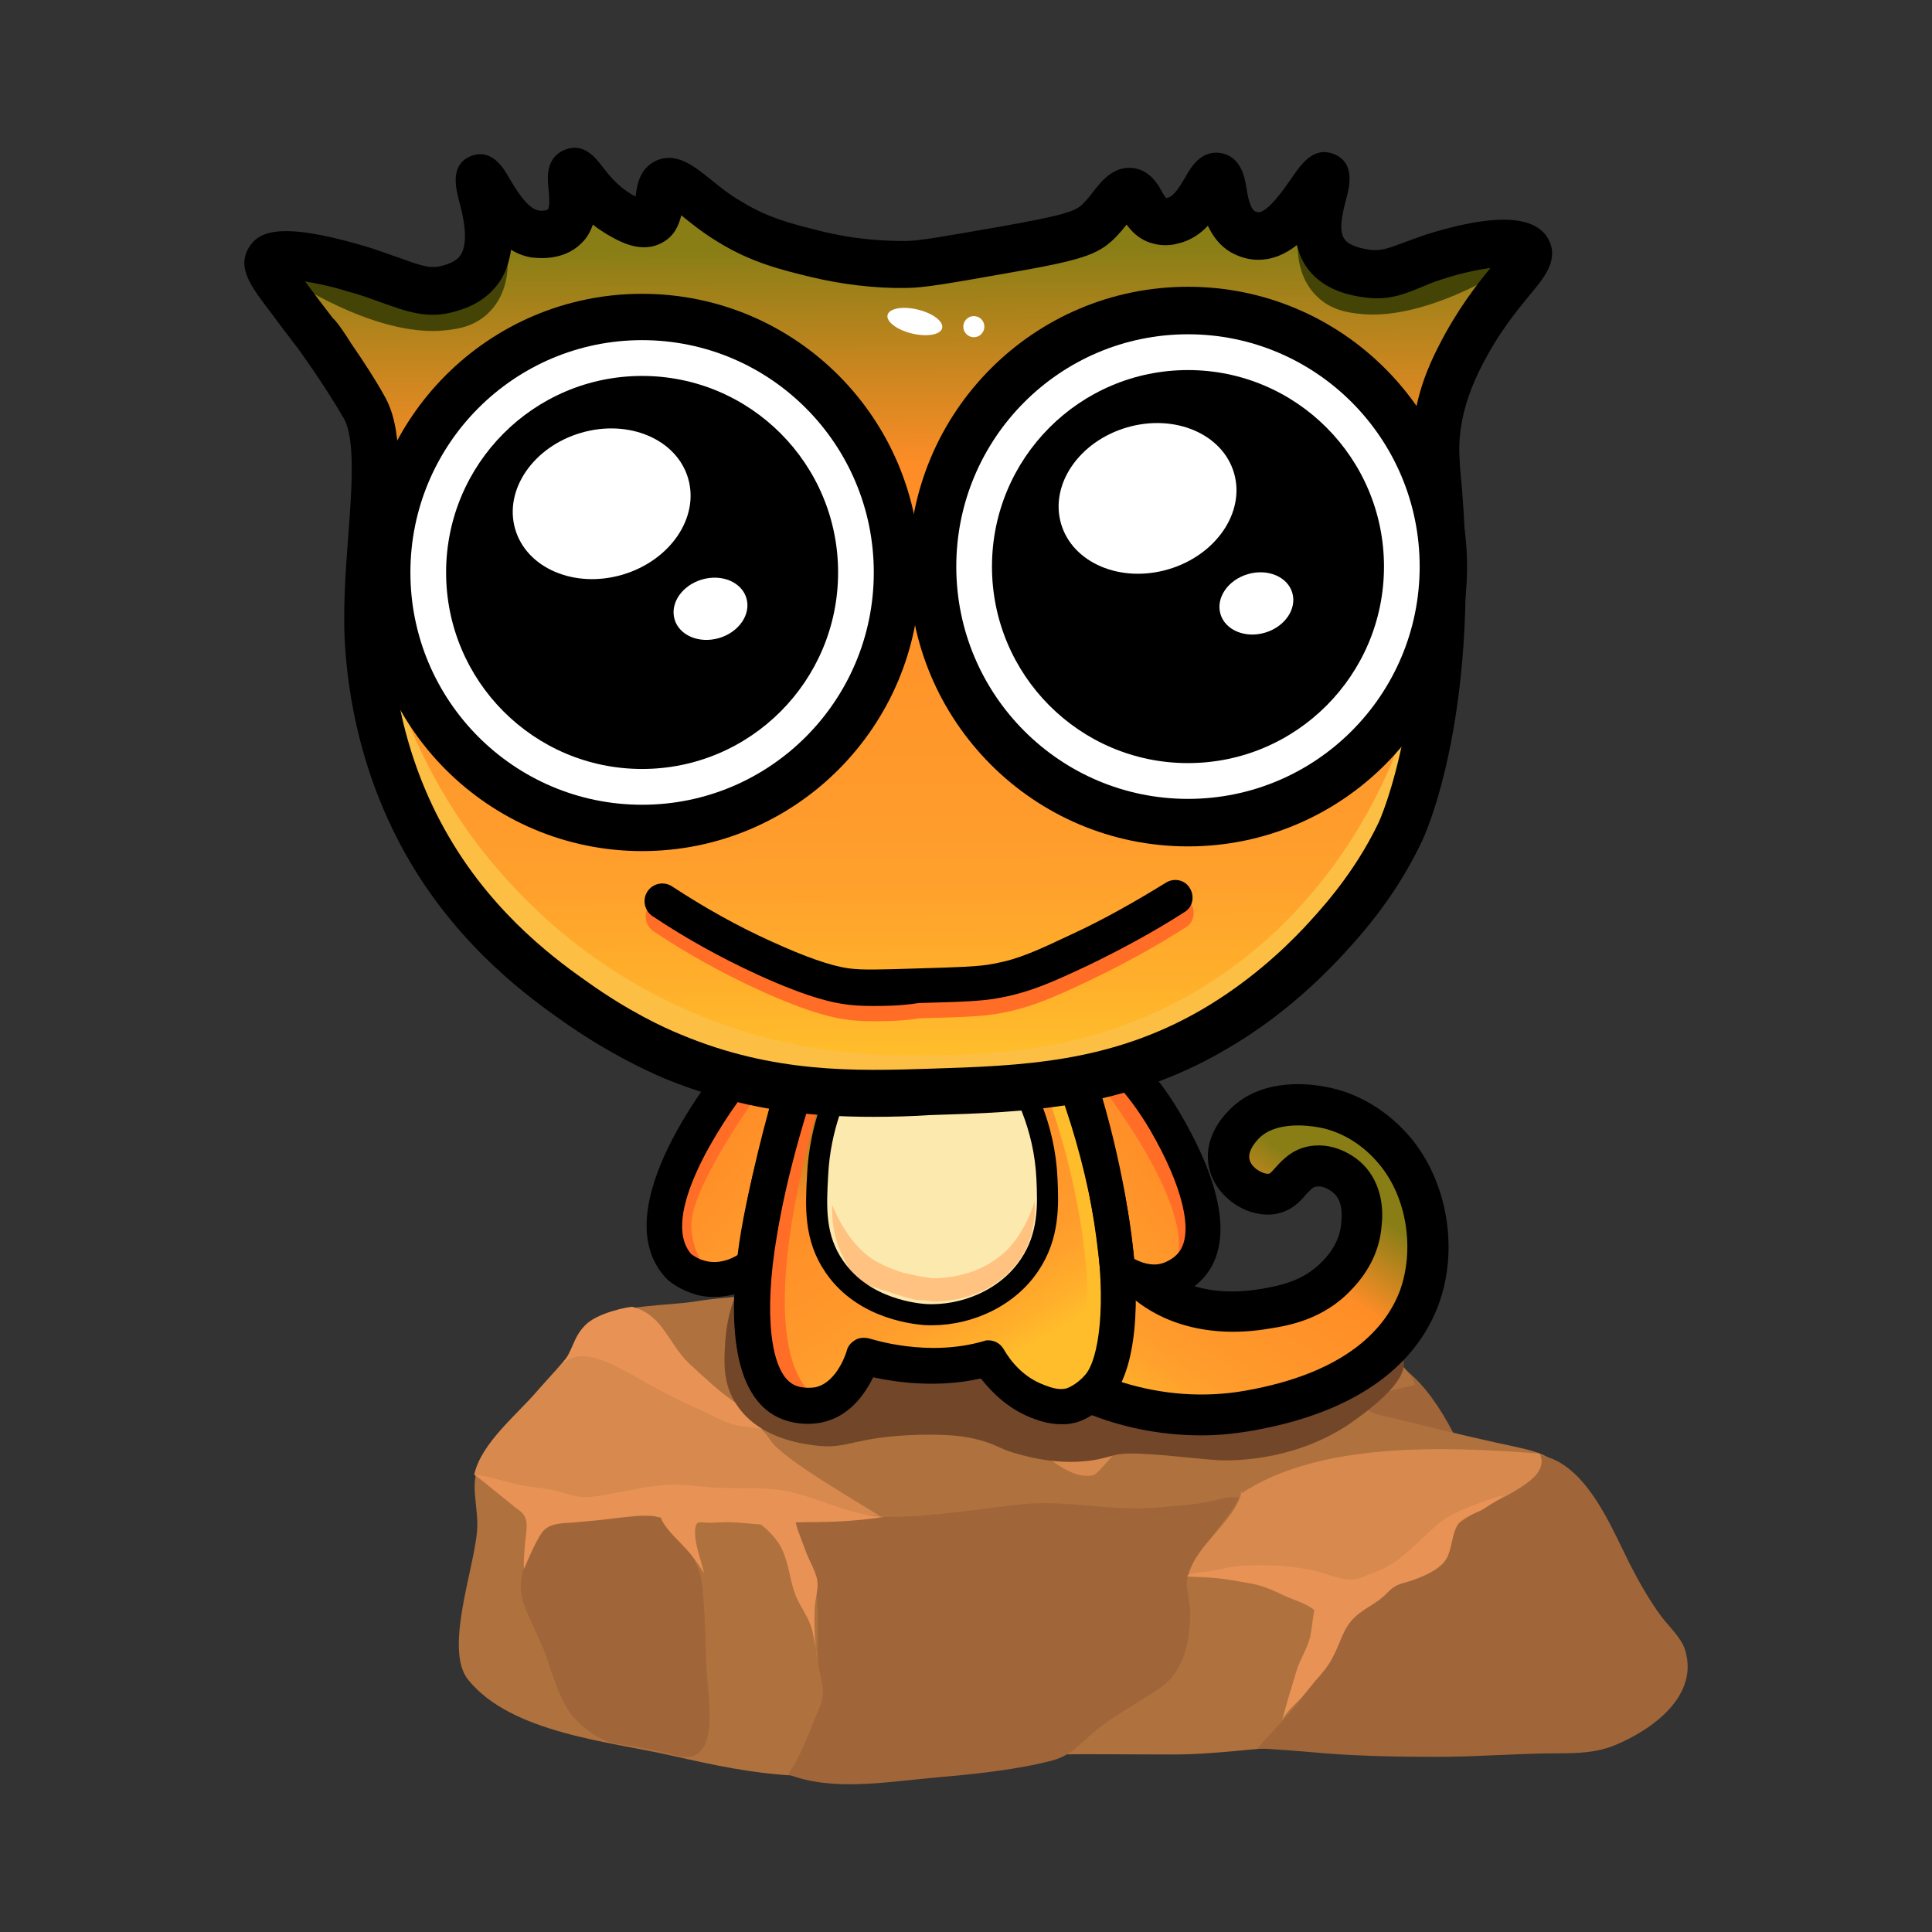 <svg width="458" height="458" viewBox="0 0 458 458" fill="none" xmlns="http://www.w3.org/2000/svg">
<rect x="0" y="0" width="458" height="458" fill="#333333" stroke="none"/>
<path d="M188.556 254.466C185.505 263.505 182.731 273.796 180.65 285.339C179.679 291.04 178.986 296.603 178.431 301.748C177.46 302.443 172.606 305.92 166.919 304.529C166.503 304.39 162.897 303.417 160.539 300.357C153.188 290.762 165.116 270.459 167.196 266.843C170.941 260.446 175.241 255.44 178.847 251.963C182.176 252.798 185.366 253.632 188.556 254.466Z" fill="url(#paint0_linear)"/>
<path d="M325.034 323.72C324.895 323.581 324.617 323.581 324.479 323.442L325.034 323.72Z" fill="#A0663A"/>
<path d="M344.313 339.295C341.401 333.732 337.656 328.309 333.634 325.111L325.034 323.581C325.45 323.72 305.2 326.779 299.791 333.872C290.221 346.665 307.142 348.89 315.88 349.725C324.063 350.42 333.911 352.367 341.955 349.725C347.781 347.917 347.087 344.579 344.313 339.295Z" fill="#A0663A"/>
<path d="M269.278 310.231C264.701 302.999 261.234 299.523 252.634 299.245L243.341 302.582C243.619 302.304 244.59 302.304 243.896 302.026C237.377 304.668 229.333 303.139 224.062 308.84C219.485 313.846 216.85 327.058 221.982 332.342C226.559 337.07 239.042 334.428 244.867 334.011C255.27 333.176 267.336 333.872 277.045 330.117C278.155 323.72 272.468 315.376 269.278 310.231Z" fill="#A0663A"/>
<path d="M372.193 352.924C368.309 344.58 367.338 344.719 354.439 341.937C346.256 340.13 337.934 338.044 329.889 336.097C327.115 335.401 324.064 335.262 322.954 332.342C326.838 329.839 331.276 329.422 335.437 328.309C333.912 322.19 321.29 316.628 315.742 313.986C309.362 310.926 301.733 308.006 294.937 307.589C276.213 306.337 258.321 310.926 240.151 311.343C242.786 309.257 248.057 304.112 249.999 304.251L252.911 299.384C240.012 299.384 228.916 296.881 216.156 298.271C207.279 299.245 198.541 304.529 189.803 305.92C181.62 307.171 173.021 307.171 164.56 308.562C158.18 309.536 147.916 309.257 142.229 312.456C138.762 314.403 136.959 319.131 134.601 322.468C131.688 326.362 128.359 329.7 125.308 333.594C121.841 338.044 116.015 342.355 113.519 347.5C111.299 351.95 113.519 357.513 113.103 362.797C112.409 371.975 105.197 391.166 111.022 398.258C121.286 410.913 144.726 412.86 159.289 416.198C169.137 418.423 178.014 420.37 188.278 420.926C200.206 421.482 210.331 418.84 221.704 417.449C240.706 415.363 258.875 415.92 278.155 415.92C290.083 415.92 301.733 413.695 313.8 413.695C326.561 413.695 396.604 413.138 392.72 396.172C392.443 395.894 378.018 365.439 372.193 352.924Z" fill="#AF713E"/>
<path d="M399.516 391.305C398.684 388.385 395.91 385.882 393.968 383.379C391.055 379.485 388.559 375.035 386.34 370.724C381.901 361.963 375.66 345.831 364.009 344.858V344.997C367.754 349.864 360.126 352.367 356.797 354.036C353.607 355.705 350.555 357.374 347.365 358.903C344.036 360.433 343.62 360.85 342.095 364.049C338.35 372.393 329.889 373.644 324.064 379.763C319.209 384.769 315.326 390.471 312.274 396.868C309.5 402.709 302.288 409.662 297.988 414.529C299.653 414.39 310.887 415.363 314.077 415.642C322.954 416.337 332.108 416.476 340.985 416.476C350.417 416.476 359.848 415.642 369.28 415.642C373.995 415.642 378.573 415.503 382.872 413.695C391.61 410.079 402.706 402.152 399.516 391.305Z" fill="#A0663A"/>
<path d="M287.17 355.844C282.871 356.818 278.571 356.957 274.132 357.374C263.591 358.347 253.189 355.566 242.786 356.539C231.968 357.652 221.565 359.599 210.469 359.599C202.286 359.599 194.519 358.208 186.613 357.235C186.197 360.155 187.584 362.797 188.416 365.44C189.942 370.029 193.271 374.061 193.687 378.929C194.103 383.935 193.687 388.941 193.964 394.087C194.103 396.312 194.935 398.398 195.074 400.623C195.213 403.265 194.242 404.795 193.271 407.159C191.329 411.887 189.803 416.337 186.891 420.509V420.648C197.293 424.681 209.915 422.456 220.733 421.482C230.165 420.648 240.567 419.675 249.583 417.31C254.021 416.059 255.963 413.417 259.43 410.496C262.759 407.715 266.504 405.629 270.11 403.265C273.578 401.04 276.906 399.51 279.126 395.755C281.622 391.305 281.9 387.829 282.177 382.823C282.316 379.902 280.929 376.426 281.484 373.783C281.9 371.836 284.119 370.724 284.951 368.638C286.893 363.493 291.47 360.016 293.689 355.01C291.609 354.593 289.112 355.427 287.17 355.844Z" fill="#A0663A"/>
<path d="M167.472 395.616C167.194 388.941 167.194 381.71 166.362 375.035C165.669 370.028 161.785 366.135 160.121 361.267C158.04 355.149 155.544 354.592 149.441 355.288C142.783 355.983 135.987 357.93 129.33 358.069L128.497 359.181C128.081 360.294 126.278 361.824 125.862 363.353C125.307 365.161 125.585 367.108 125.03 368.777C123.782 372.81 122.672 376.008 124.198 380.319C125.723 384.491 127.943 388.385 129.468 392.557C131.133 397.285 132.936 404.099 136.542 407.715C139.316 410.496 142.645 412.86 146.39 413.416C151.105 414.112 155.682 414.946 160.398 416.198C171.217 419.118 167.749 402.013 167.472 395.616Z" fill="#A0663A"/>
<path d="M182.592 341.381C178.292 334.845 171.219 333.594 166.225 327.753C160.261 321.217 146.391 311.622 146.391 311.622C143.063 312.178 137.653 317.045 135.989 319.548C133.631 323.025 130.302 326.362 127.39 329.7C122.535 335.402 114.075 342.077 112.41 349.586C119.9 355.01 126.141 359.321 135.712 358.903C144.727 358.486 153.049 355.983 162.064 356.4C167.335 356.678 173.16 355.149 178.292 356.4C182.731 357.513 204.09 358.764 208.667 359.46C204.229 356.539 185.366 345.831 182.592 341.381Z" fill="#D8894E"/>
<path d="M293.967 354.174C294.106 354.174 294.106 354.035 294.245 354.035C294.245 353.757 294.383 353.619 294.383 353.341L293.967 354.174Z" fill="#D8894E"/>
<path d="M294.245 354.036C292.442 360.989 283.287 366.274 281.623 373.783C289.529 374.2 296.464 374.061 303.954 376.843C308.669 378.65 316.575 384.491 321.152 382.683C324.342 381.432 327.116 376.982 330.168 375.174C333.358 373.227 337.935 372.392 340.848 370.167C343.76 367.942 342.651 365.3 344.592 362.38C345.979 360.433 349.17 359.042 351.111 357.791C357.769 354.036 367.755 350.142 364.981 344.58C342.512 342.911 312.969 341.659 294.245 354.036Z" fill="#D8894E"/>
<path d="M192.855 312.317C196.739 319.687 199.097 326.641 207.28 329.978C216.296 333.594 225.45 333.316 234.465 335.819C242.232 338.044 251.109 351.394 259.154 349.725C261.234 349.308 273.162 331.786 281.346 328.309C289.668 324.694 300.763 326.362 309.64 325.945C307.005 317.045 294.522 315.655 286.616 315.655C276.63 315.655 266.921 316.211 257.073 315.237C248.474 314.403 241.262 315.933 233.217 312.456C226.282 309.536 221.15 307.867 213.522 308.284C206.864 308.562 200.623 310.648 194.242 312.039L192.855 312.317Z" fill="#D8894E"/>
<path d="M183.7 353.063C179.123 352.646 174.407 352.924 169.83 352.646C166.223 352.507 162.34 351.811 158.734 351.95C152.492 352.228 146.112 354.175 139.871 354.871C136.542 355.149 134.045 353.897 130.994 353.202C128.081 352.646 125.169 352.507 122.256 351.811C118.65 350.977 116.153 350.003 112.547 349.586L122.533 357.652C124.891 359.182 125.03 360.711 124.752 363.215C124.475 365.718 124.059 369.333 124.198 371.976C125.169 369.751 127.526 364.049 129.052 362.658C130.994 360.85 134.184 361.129 136.819 360.85C139.871 360.572 143.061 360.294 146.112 359.877C148.886 359.599 152.492 359.043 155.266 359.46C155.682 359.599 156.237 359.738 156.653 359.738C157.347 361.963 160.259 364.605 161.785 366.274C163.866 368.36 165.53 370.724 166.917 372.949C166.223 369.751 164.42 365.718 164.836 362.241C165.114 360.294 166.085 360.989 168.027 360.989C169.414 360.989 170.939 360.85 172.465 360.85C175.516 360.85 178.568 361.407 181.619 361.407C184.67 361.407 187.583 360.85 190.773 360.85C197.292 360.85 203.395 360.572 209.498 359.599C200.482 359.182 192.16 353.897 183.7 353.063Z" fill="#E89256"/>
<path d="M177.875 359.738C180.649 361.267 183.562 363.91 185.087 366.691C187.168 370.585 187.168 375.174 188.971 379.068C190.358 381.849 192.161 384.213 192.716 387.272C193.132 389.219 193.548 391.166 193.687 393.113C193.132 389.219 192.993 385.186 193.132 381.154C193.271 379.207 193.825 377.399 193.825 375.591C193.825 372.949 191.606 369.75 190.774 367.108C190.219 365.578 189.664 364.188 189.11 362.658C188.832 361.824 188.555 360.294 188.139 359.877L177.875 359.738Z" fill="#E89256"/>
<path d="M349.722 356.678C347.087 357.652 344.313 358.764 341.955 360.433C336.962 364.327 331.969 370.724 326.005 372.671C324.618 373.088 322.953 374.061 321.428 374.34C318.793 374.896 315.325 373.366 312.828 372.671C307.142 371.141 300.484 370.863 294.659 371.141C292.162 371.28 289.666 371.975 287.169 372.393C285.782 372.671 282.592 372.671 281.482 373.505V373.644C286.337 373.644 291.746 374.479 296.878 375.452C299.652 376.008 301.733 376.982 304.368 378.233C306.726 379.346 309.638 380.041 311.58 381.71C311.164 383.657 311.025 385.882 310.609 387.968C309.916 390.888 308.113 393.391 307.28 396.312C306.171 400.066 304.923 403.96 303.952 407.854C304.784 405.907 307.142 403.96 308.529 402.431C309.638 401.179 310.748 399.788 311.858 398.398C313.383 396.729 314.909 394.921 315.88 392.974C317.822 389.498 318.238 386.16 321.15 383.379C323.508 381.154 326.56 380.041 328.779 377.677C330.027 376.426 330.721 375.869 332.524 375.313C335.575 374.479 339.459 373.088 341.817 370.863C344.729 368.221 343.62 363.075 346.394 360.433C347.919 359.043 350.555 358.625 352.219 357.374C353.606 356.4 355.27 355.566 356.519 354.453C354.577 354.871 351.803 355.844 349.722 356.678Z" fill="#E89256"/>
<path d="M293.828 323.72C287.587 322.886 281.207 323.442 274.965 322.33C266.227 320.8 257.767 318.019 248.89 316.906C245.284 316.35 241.539 316.489 237.794 316.628C234.604 316.767 231.691 316.211 228.501 316.072C224.34 315.933 220.318 317.323 216.296 317.601C215.186 317.601 213.938 317.462 212.828 317.741L212.967 317.88C215.325 319.687 219.902 319.826 222.814 319.966C227.946 320.244 231.969 319.27 236.962 321.078C244.313 323.72 252.635 323.72 259.57 327.336C263.037 329.144 267.06 330.813 269.14 334.289C269.972 335.541 269.834 337.905 269.972 337.766C270.943 336.931 274.965 333.455 276.075 332.481C279.265 329.561 282.316 327.475 286.755 326.641C289.251 326.223 292.025 326.084 294.661 326.084C296.88 326.084 299.931 325.945 302.705 325.945C300.625 324.137 296.464 323.998 293.828 323.72Z" fill="#E89256"/>
<path d="M173.299 331.786C169.831 329.283 166.641 326.223 163.451 323.303C158.319 318.436 157.21 311.761 149.997 309.814C149.304 309.675 141.398 311.204 138.624 314.264C137.376 315.515 136.544 317.045 135.85 318.714C135.295 319.965 134.324 322.329 133.215 323.303L134.879 322.19C138.485 320.522 142.924 322.329 146.253 323.998C152.078 327.058 157.626 330.534 163.729 333.176C167.057 334.567 170.664 336.792 174.131 337.766C176.212 338.322 178.569 338.322 180.65 338.739C180.789 337.07 174.686 332.898 173.299 331.786Z" fill="#E89256"/>
<path d="M191.884 268.512C189.249 286.868 182.036 298.55 175.934 305.781C175.379 306.476 174.824 307.172 174.131 307.728C173.16 310.092 172.189 313.847 171.911 318.297C171.634 322.608 171.357 327.614 174.131 332.203C179.262 340.964 190.081 342.216 192.994 342.633C201.177 343.745 202.009 340.547 217.96 340.13C224.895 339.991 228.639 340.408 232.246 341.381C236.823 342.633 236.961 343.606 241.955 344.858C249.999 347.083 255.686 346.527 257.073 346.388C260.54 346.11 262.343 345.414 264.563 344.858C268.862 343.884 282.039 345.692 288.141 346.109C289.39 346.249 305.895 347.222 320.181 337.348C322.955 335.402 334.19 327.614 332.664 322.33C330.306 314.403 303.398 323.72 282.871 311.761C266.782 302.304 260.124 283.113 257.073 266.704C235.158 267.26 213.521 267.816 191.884 268.512Z" fill="#724628"/>
<path d="M316.853 302.582C311.305 308.423 304.093 309.675 300.07 310.37C296.88 310.926 282.178 313.429 270.943 303.695C267.199 300.357 264.979 296.742 263.87 294.378L260.68 331.091C267.06 333.455 280.098 337.348 295.909 334.567C302.428 333.455 328.504 328.726 336.271 307.867C340.432 296.742 338.49 282.557 330.584 272.962C329.058 271.154 323.233 264.201 313.385 262.532C311.444 262.115 300.625 260.307 294.522 266.843C293.829 267.677 290.223 271.432 291.194 276.021C292.164 280.471 297.296 283.809 301.18 283.253C305.618 282.696 306.034 277.551 311.028 276.716C315.466 276.021 319.072 279.22 319.349 279.498C323.094 282.974 322.817 288.259 322.678 290.345C322.262 296.603 318.379 300.914 316.853 302.582Z" fill="url(#paint1_linear)"/>
<path d="M284.813 340.269C276.214 340.269 267.337 338.739 259.015 335.54C256.935 334.845 255.686 332.759 255.825 330.534L259.015 293.821C259.154 291.596 260.818 289.927 262.899 289.51C264.979 289.093 267.198 290.206 268.169 292.152C269.695 295.212 271.637 297.854 274.133 299.94C280.236 305.364 288.974 307.31 299.238 305.503C303.121 304.807 308.808 303.834 313.385 299.106C314.495 297.993 317.685 294.656 317.962 289.788C318.101 288.12 318.378 284.782 316.159 282.835C316.159 282.835 314.079 280.888 311.998 281.305C311.166 281.444 310.889 281.862 309.64 283.113C308.253 284.782 306.034 287.285 302.012 287.841C295.354 288.676 288.142 283.67 286.616 276.855C285.645 272.266 287.171 267.538 291.193 263.366C298.128 255.996 308.669 256.552 314.356 257.665C321.984 259.055 329.058 263.366 334.467 269.763C343.205 280.332 345.841 296.324 340.986 309.396C336.964 320.104 326.145 334.011 296.88 339.156C292.858 339.851 288.835 340.269 284.813 340.269ZM265.811 327.614C275.52 330.673 285.507 331.369 295.077 329.7C319.765 325.389 328.642 314.403 331.832 306.059C335.438 296.185 333.497 283.809 326.978 276.021C323.094 271.293 317.962 268.233 312.692 267.26C309.64 266.704 302.15 265.869 298.267 270.041C296.603 271.849 295.909 273.518 296.186 274.769C296.603 276.855 299.377 278.385 300.763 278.246C301.041 278.246 301.318 277.968 302.428 276.716C303.954 275.048 306.311 272.405 310.472 271.71C316.991 270.598 321.984 274.908 322.817 275.743C328.226 280.888 327.81 288.12 327.532 290.484C327.116 296.046 324.758 301.192 320.32 305.781C313.663 312.873 305.341 314.264 300.902 314.959C287.864 317.184 276.075 314.403 267.892 307.171L267.753 307.032L265.811 327.614Z" fill="black"/>
<path d="M168.028 301.748C166.502 299.801 164.56 296.603 164.005 292.431C163.589 289.093 164.005 285.06 170.386 273.796C173.021 269.207 176.766 263.227 181.759 256.552C180.511 255.857 178.569 254.883 176.211 255.161C167.057 256.413 161.37 277.273 161.37 277.273L156.793 290.623C160.677 294.378 164.283 297.993 168.028 301.748Z" fill="#FF6D27"/>
<path d="M188.694 256.274C188.694 256.274 163.867 327.614 188.694 333.176C188.694 333.176 196.184 336.514 204.09 321.356C204.09 321.356 218.654 326.501 233.91 321.912C235.575 324.554 239.181 329.7 245.561 332.203C247.503 332.898 250.138 334.011 253.328 333.316C253.328 333.316 256.935 332.481 260.263 328.587C264.84 323.164 266.227 308.562 263.453 289.928C261.928 281.027 259.292 268.651 253.883 254.605C231.969 255.161 210.332 255.718 188.694 256.274Z" fill="url(#paint2_linear)"/>
<path d="M254.299 253.493C257.35 262.532 260.124 272.823 262.205 284.365C263.176 290.067 263.869 295.629 264.424 300.774C265.395 301.47 270.249 304.946 275.936 303.556C276.352 303.417 279.958 302.443 282.316 299.384C289.667 289.788 277.739 269.485 275.659 265.869C271.914 259.472 267.614 254.466 264.008 250.99C260.818 251.824 257.489 252.658 254.299 253.493Z" fill="url(#paint3_linear)"/>
<path d="M202.425 251.546C198.68 258.082 194.796 267.121 194.242 278.385C193.826 285.895 193.409 293.265 198.264 300.218C205.338 310.509 218.237 311.344 219.624 311.483C228.916 312.039 239.041 307.867 244.451 299.801C249.167 292.848 248.889 285.478 248.612 279.359C248.057 266.704 242.925 256.969 239.18 251.546C226.975 251.407 214.769 251.546 202.425 251.546Z" fill="#FCE9AE"/>
<path d="M277.74 301.053C277.74 301.053 287.587 292.987 260.818 256.969C260.818 256.969 267.337 254.466 268.031 255.301C268.724 256.135 281.762 277.412 281.762 277.412L286.062 290.762L277.74 301.053Z" fill="#FF6D27"/>
<path d="M193.41 330.952C193.41 330.952 175.657 323.998 195.213 258.082L189.804 256.274C189.804 256.274 171.496 317.741 178.292 324.555C185.088 331.369 193.41 330.952 193.41 330.952Z" fill="#FF6D27"/>
<path d="M252.774 328.726C253.745 326.78 254.993 323.72 255.964 320.104C258.045 312.456 258.184 305.503 257.074 296.464C255.41 282.001 251.665 269.068 248.336 259.473C250.139 258.916 251.942 258.36 253.745 257.665C253.745 257.665 271.915 319.131 265.257 325.945C264.148 327.058 262.345 329.978 258.877 330.395C256.103 330.812 253.745 329.422 252.774 328.726Z" fill="#FFBD2B"/>
<path d="M197.293 285.617C197.709 286.729 200.899 294.795 207.141 298.689C210.331 300.636 214.214 301.748 214.214 301.748C215.463 302.026 216.711 302.304 218.098 302.582L220.04 302.861L221.011 303H221.565H221.982C227.113 302.861 232.384 301.331 236.406 298.271C240.567 295.351 243.48 290.345 245.283 284.782C245.283 286.173 245.422 287.703 245.144 289.232C244.867 290.623 244.728 292.292 244.173 293.682C243.203 296.603 241.538 299.384 239.18 301.609C236.961 303.834 234.187 305.642 231.136 306.754C228.223 307.867 225.172 308.423 221.843 308.562H221.565H221.149L220.595 308.423L219.485 308.284L217.127 308.145C216.295 308.006 215.601 307.728 214.908 307.589C213.798 307.311 213.105 307.032 212.689 306.893C207.696 305.364 205.199 304.529 204.228 303.973C202.148 302.582 201.315 300.775 200.067 298.411C197.571 293.682 197.154 289.093 197.293 285.617Z" fill="#FFC280"/>
<path d="M202.009 251.685C198.264 258.221 194.38 267.26 193.826 278.524C193.41 286.034 192.993 293.404 197.848 300.357C204.922 310.648 217.821 311.482 219.208 311.622C228.5 312.178 238.625 308.006 244.035 299.94C248.751 292.987 248.473 285.617 248.196 279.498C247.641 266.843 242.509 257.108 238.764 251.685C226.559 251.546 214.353 251.546 202.009 251.685Z" stroke="black" stroke-width="5" stroke-miterlimit="10" stroke-linecap="round" stroke-linejoin="round"/>
<path d="M169.276 307.45C167.75 307.45 166.225 307.311 164.56 306.754C162.341 306.059 160.122 304.946 158.319 303.417C158.18 303.278 158.041 303.139 157.903 303C142.646 286.729 169.831 253.632 173.021 249.877C173.992 248.765 175.24 248.208 176.627 248.486L189.665 250.016C190.913 250.155 192.023 250.85 192.716 251.963C193.41 252.936 193.548 254.327 193.132 255.44C190.636 263.505 188.416 271.849 186.613 280.193C185.088 286.868 183.839 293.682 182.868 300.496C182.73 301.609 182.175 302.582 181.204 303.278C179.817 304.39 175.24 307.45 169.276 307.45ZM163.867 297.298C164.838 297.993 165.808 298.549 166.918 298.828C170.108 299.801 173.298 298.549 174.963 297.437C175.934 291.04 177.043 284.782 178.43 278.524C179.956 271.571 181.759 264.757 183.701 257.943L177.875 257.247C170.663 266.426 156.238 288.537 163.867 297.298Z" fill="black"/>
<path d="M251.525 337.627C248.473 337.627 245.977 336.653 244.451 336.097C238.903 333.872 235.158 330.117 232.523 326.78C221.982 329.144 212.134 327.614 207.002 326.501C205.061 330.395 201.454 335.819 194.797 337.209C194.242 337.348 188.694 338.461 183.562 335.541C171.495 328.587 173.437 305.364 175.656 292.013C178.846 273.379 184.949 255.718 185.088 255.022C185.643 253.354 187.168 252.241 188.971 252.241L253.883 250.572C255.686 250.572 257.211 251.546 257.905 253.215C262.482 265.035 265.811 277.134 267.753 289.371C270.804 309.118 269.14 324.694 263.592 331.369C259.569 336.097 254.992 337.348 254.437 337.348C253.467 337.627 252.496 337.627 251.525 337.627ZM234.326 317.74C235.713 317.74 237.1 318.436 237.932 319.826C239.597 322.747 242.648 326.501 247.503 328.309C249.306 329.005 250.97 329.561 252.773 329.144C252.773 329.144 255.131 328.448 257.35 325.806C260.402 322.19 262.482 309.536 259.569 290.484C257.766 279.776 254.992 269.068 251.247 258.777L192.3 260.307C190.497 265.869 186.336 279.498 184.117 293.265C181.066 311.343 182.591 325.111 188.001 328.17C190.22 329.422 193.132 328.865 193.271 328.865C198.542 327.753 200.761 320.244 200.761 320.104C201.038 318.992 201.87 318.158 202.841 317.601C203.812 317.045 205.061 317.045 206.17 317.323C206.309 317.323 219.763 321.912 233.355 317.879C233.633 317.74 234.049 317.74 234.326 317.74Z" fill="black"/>
<path d="M273.578 308.145C268.308 308.145 264.147 305.503 262.483 304.251C261.512 303.556 260.957 302.443 260.818 301.331C260.263 295.907 259.57 290.484 258.599 285.199C256.796 274.909 254.161 264.757 250.832 254.883C250.416 253.771 250.554 252.519 251.109 251.546C251.664 250.572 252.635 249.738 253.744 249.46L263.453 246.957C264.84 246.539 266.366 246.957 267.337 248.069C272.191 252.797 276.352 258.082 279.681 263.783C286.755 275.743 293.551 292.153 286.061 302.026C282.871 306.198 278.294 307.589 277.323 307.728C276.075 308.006 274.827 308.145 273.578 308.145ZM268.863 298.41C270.388 299.245 272.885 300.218 275.382 299.523C275.382 299.523 278.017 298.828 279.543 296.742C283.01 292.153 280.375 281.166 272.608 267.816C269.972 263.366 266.921 259.194 263.315 255.44L260.125 256.274C262.899 265.174 265.118 274.352 266.782 283.531C267.614 288.537 268.308 293.543 268.863 298.41Z" fill="black"/>
<path d="M193.965 60.333C187.447 58.803 181.066 57.273 173.993 52.962C165.532 47.817 161.371 41.976 158.597 43.506C155.962 44.758 158.042 51.154 154.852 52.823C152.494 54.075 149.166 51.989 147.085 50.876C140.15 46.704 138.07 40.586 136.544 41.142C134.741 41.837 138.208 50.042 134.325 53.936C131.828 56.439 127.667 55.744 127.39 55.744C119.345 54.353 115.739 41.976 114.213 42.532C112.688 43.089 119.623 56.717 113.936 64.227C111.717 67.147 108.388 68.12 106.862 68.537C99.927 70.484 95.35 66.869 84.532 63.67C82.451 62.975 66.223 58.386 64.143 61.723C62.756 63.948 67.194 67.981 74.823 78.55C74.823 78.55 75.1 78.828 75.378 79.245C75.378 79.245 81.758 87.867 86.751 96.489C92.438 106.363 87.167 128.891 87.583 149.056C87.722 156.426 89.109 178.815 102.285 201.205C113.797 220.813 129.609 232.216 136.96 237.361C148.056 245.149 157.626 249.321 160.123 250.433C182.731 259.89 202.426 259.473 221.012 258.916C243.481 258.221 265.534 257.526 288.42 244.036C300.764 236.805 309.641 228.183 313.802 223.733C317.963 219.283 326.284 210.383 332.526 197.311C332.526 197.311 346.673 167.69 341.125 111.508C340.987 110.396 340.709 107.058 341.125 102.608C341.819 95.377 344.177 89.536 346.673 84.53C355.134 67.703 364.427 62.28 362.624 59.081C360.682 55.605 347.505 58.525 340.571 60.75C333.774 62.975 330.584 65.478 324.759 64.644C323.094 64.366 317.546 63.67 314.772 59.498C310.334 52.962 316.437 42.115 314.911 41.559C312.969 40.725 307.283 55.744 298.961 55.744C298.545 55.744 296.88 55.744 295.355 54.77C289.945 51.572 291.471 42.115 289.252 41.698C287.033 41.281 285.368 50.598 278.988 52.128C278.295 52.267 277.046 52.545 275.659 52.128C271.637 51.015 271.36 45.731 268.724 45.314C266.228 44.897 264.563 49.069 261.096 52.406C258.322 55.048 255.548 56.161 238.488 59.22C225.728 61.445 219.347 62.558 215.464 62.558C212.829 62.836 204.507 62.836 193.965 60.333Z" fill="url(#paint4_linear)"/>
<path d="M68.303 66.034C72.186 68.537 90.772 80.08 105.89 78.272C108.387 77.994 112.548 77.438 115.877 74.1C120.315 69.789 120.454 63.67 120.315 61.723C119.067 62.697 117.957 63.809 116.709 64.783C116.709 64.783 98.817 68.537 97.846 67.703C96.875 66.869 82.45 61.862 80.508 61.445C78.567 61.028 68.164 60.75 68.164 60.75V66.034H68.303Z" fill="#444406"/>
<path d="M359.709 62.141C355.826 64.644 337.24 76.186 322.122 74.378C319.625 74.1 315.464 73.544 312.136 70.206C307.697 65.895 307.559 59.776 307.697 57.83C308.946 58.803 310.055 59.916 311.303 60.889C311.303 60.889 329.196 64.644 330.166 63.809C331.137 62.975 345.562 57.969 347.504 57.551C349.446 57.134 359.848 56.856 359.848 56.856V62.141H359.709Z" fill="#444406"/>
<path d="M88.83 161.849L105.751 207.462L131.966 232.633C131.966 232.633 159.567 249.043 165.392 252.658C171.217 256.274 194.241 261.558 197.57 261.697C200.899 261.837 242.786 255.161 245.144 256.135C247.502 257.108 273.3 250.711 278.571 249.043C283.841 247.374 325.728 213.72 326.144 211.634C326.561 209.548 338.489 168.107 338.489 168.107C336.547 169.915 334.605 171.584 332.802 173.392C328.918 184.656 316.436 214.972 284.673 234.302C259.846 249.321 235.713 249.877 221.704 250.155C209.776 250.433 184.394 250.711 156.377 236.388C132.659 224.289 118.65 207.462 112.409 199.119C100.203 182.57 94.517 166.578 91.743 156.287L88.83 161.849Z" fill="#FCBF44"/>
<path d="M207.003 264.757C192.162 264.757 175.795 263.227 157.348 255.579C152.771 253.632 143.617 249.321 133.215 241.95C126.141 236.944 109.358 225.124 97.014 203.986C84.254 182.153 81.896 160.181 81.618 149.056C81.48 141.546 82.035 133.898 82.589 126.666C83.421 115.541 84.254 103.999 81.48 99.132C76.625 90.788 70.522 82.444 70.522 82.444L69.968 81.749C67.749 78.828 65.945 76.464 64.42 74.378C59.427 67.842 56.098 63.531 59.011 58.664C61.23 55.048 65.945 52.406 85.641 58.108C89.108 59.081 91.882 60.194 94.379 61.028C99.788 62.975 102.007 63.809 104.92 62.975C106.03 62.697 108.11 62.001 109.081 60.611C111.3 57.551 109.774 51.015 108.804 47.539C107.971 44.34 106.723 38.917 111.716 36.97C116.571 35.162 119.345 39.751 120.732 42.254C122.257 44.757 124.893 49.347 127.667 49.903C128.499 50.042 129.608 49.903 129.886 49.625C130.441 48.929 130.163 45.87 130.024 44.757C129.747 42.115 129.331 37.248 134.047 35.44C138.485 33.771 141.259 37.526 142.785 39.473C144.172 41.281 146.114 43.784 149.165 45.731C149.442 45.87 149.997 46.287 150.691 46.565C150.968 44.062 151.523 40.168 155.268 38.221C160.122 35.857 164.283 39.195 168.305 42.393C170.525 44.201 172.883 46.148 176.073 47.956C182.453 51.85 188.001 53.101 194.52 54.77C203.535 56.995 210.886 57.134 214.631 57.134C217.96 57.134 224.617 55.883 236.684 53.797C252.496 51.015 254.854 50.042 256.518 48.512C257.489 47.539 258.321 46.565 259.153 45.453C261.095 42.95 264.147 39.056 269.001 39.89C272.607 40.586 274.41 43.506 275.381 45.314C275.659 45.87 276.213 46.704 276.491 46.983C276.491 46.983 276.768 46.843 276.907 46.843C278.433 46.426 279.82 43.923 280.929 42.115C282.316 39.612 284.674 35.579 289.39 36.275C294.106 37.109 295.077 41.837 295.493 44.618C295.77 46.426 296.325 49.347 297.434 50.042C297.573 50.181 297.851 50.181 298.267 50.32C300.625 50.32 304.508 44.618 306.173 42.254C308.53 38.778 311.443 34.606 316.298 36.553C321.291 38.639 319.904 44.201 319.21 46.843C318.517 49.625 317.13 54.353 318.655 56.578C319.21 57.551 320.875 58.664 324.758 59.22C327.394 59.498 328.919 58.942 332.664 57.551C334.19 56.995 335.993 56.3 338.073 55.604C349.169 52.128 362.762 49.486 366.923 56.439C369.697 61.306 366.368 65.478 362.762 69.789C359.572 73.683 355.272 78.828 351.111 87.033C349.169 90.927 346.811 96.35 346.118 103.025C345.702 106.78 346.118 109.7 346.118 110.813C351.805 167.968 337.657 198.423 336.964 199.675C330.306 213.72 321.152 223.316 317.268 227.488C311.72 233.328 302.705 241.811 290.638 248.765C266.505 262.949 243.203 263.644 220.595 264.34C216.295 264.618 211.718 264.757 207.003 264.757ZM79.399 75.908C80.37 77.02 81.618 78.828 83.283 81.47C86.334 85.92 88.969 89.953 91.05 93.708C95.627 101.496 94.656 113.594 93.547 127.64C92.992 134.732 92.437 141.963 92.576 148.916C92.853 158.929 94.934 178.815 106.446 198.423C117.542 217.475 132.937 228.322 139.456 232.911C149.026 239.725 157.348 243.619 161.509 245.288C183.424 254.466 202.98 253.91 220.179 253.354C242.371 252.658 263.176 251.963 284.952 239.308C295.909 232.911 304.092 225.263 309.085 219.978C312.553 216.224 320.875 207.463 326.839 194.947C326.977 194.669 340.293 165.743 334.883 112.204C334.745 110.674 334.328 107.058 334.883 102.191C335.715 93.569 338.489 87.033 340.986 82.166C345.424 73.405 350.14 67.425 353.33 63.531C350.001 63.948 345.702 64.922 341.541 66.312C339.738 66.869 338.212 67.564 336.825 68.12C332.803 69.789 328.919 71.319 323.371 70.484C316.852 69.65 312.275 67.147 309.501 62.975C308.53 61.445 307.837 59.776 307.421 58.108C304.786 60.194 301.734 61.584 298.267 61.584C295.909 61.584 293.69 60.889 291.748 59.776C289.113 58.247 287.448 55.883 286.339 53.519C284.674 55.326 282.316 56.995 279.404 57.69C278.433 57.968 276.075 58.525 273.162 57.69C270.111 56.856 268.308 54.909 267.059 53.24C266.227 54.353 265.256 55.465 264.147 56.578C260.124 60.472 256.241 61.723 238.626 64.783C225.172 67.147 219.069 68.259 214.77 68.259C207.557 68.398 199.513 67.425 192.023 65.617C185.227 63.948 178.292 62.279 170.525 57.551C166.78 55.326 163.867 52.962 161.648 51.154L161.509 51.015C160.954 53.379 159.845 56.022 156.932 57.551C151.8 60.333 146.391 56.995 143.756 55.465C142.646 54.77 141.537 54.075 140.566 53.24C140.011 54.77 139.179 56.439 137.792 57.69C133.492 62.001 127.251 61.167 126.002 61.028C124.199 60.75 122.535 60.054 121.148 59.22C120.732 62.001 119.899 64.922 117.958 67.425C114.629 71.875 109.913 73.266 107.971 73.822C101.452 75.769 96.321 73.822 90.495 71.736C88.137 70.901 85.641 69.928 82.451 69.094C78.428 67.842 74.961 67.147 72.326 66.73C72.603 67.147 72.88 67.425 73.158 67.842C74.683 69.928 76.625 72.431 78.844 75.352L79.399 75.908Z" fill="black"/>
<path d="M207.142 242.09C204.368 242.09 202.287 241.951 200.484 241.672C198.543 241.394 192.717 240.56 179.679 234.58C171.219 230.686 162.897 226.097 154.991 220.813C153.049 219.561 152.494 216.919 153.743 214.972C154.991 213.025 157.626 212.469 159.568 213.721C167.197 218.727 175.102 223.177 183.147 226.793C191.053 230.408 197.294 232.633 201.594 233.19C204.645 233.607 209.084 233.468 217.822 233.19C227.531 232.911 232.385 232.772 235.853 232.077C241.817 230.965 245.7 229.157 254.577 224.985C262.067 221.508 269.418 217.336 276.63 212.886C278.572 211.635 281.207 212.191 282.317 214.138C283.565 216.085 283.01 218.727 281.069 219.839C273.718 224.568 265.95 228.74 258.183 232.494C249.861 236.388 244.729 238.752 237.378 240.143C233.217 240.977 228.224 241.116 218.099 241.394C213.383 242.09 209.916 242.09 207.142 242.09Z" fill="#FF6D27"/>
<path d="M206.865 238.474C204.091 238.474 202.01 238.335 200.207 238.057C198.265 237.778 192.44 236.944 179.402 230.964C170.941 227.07 162.62 222.481 154.714 217.197C152.772 215.945 152.217 213.303 153.465 211.356C154.714 209.409 157.349 208.853 159.291 210.105C166.919 215.111 174.825 219.561 182.87 223.177C190.775 226.792 197.017 229.017 201.317 229.574C204.368 229.991 208.806 229.852 217.544 229.574C227.253 229.295 232.108 229.156 235.575 228.461C241.539 227.349 245.423 225.541 254.3 221.369C261.789 217.892 269.141 213.72 276.353 209.27C278.295 208.019 280.93 208.575 282.04 210.522C283.288 212.469 282.733 215.111 280.791 216.223C273.44 220.952 265.673 225.124 257.906 228.878C249.584 232.772 244.452 235.136 237.101 236.527C232.94 237.361 227.947 237.5 217.822 237.778C213.245 238.474 209.777 238.474 206.865 238.474Z" fill="black"/>
<path d="M152.216 201.761C188.602 201.761 218.098 172.187 218.098 135.705C218.098 99.224 188.602 69.65 152.216 69.65C115.83 69.65 86.334 99.224 86.334 135.705C86.334 172.187 115.83 201.761 152.216 201.761Z" fill="black"/>
<path d="M152.216 190.775C182.55 190.775 207.141 166.119 207.141 135.706C207.141 105.292 182.55 80.636 152.216 80.636C121.882 80.636 97.291 105.292 97.291 135.706C97.291 166.119 121.882 190.775 152.216 190.775Z" fill="white"/>
<path d="M152.216 182.292C177.878 182.292 198.68 161.434 198.68 135.705C198.68 109.976 177.878 89.119 152.216 89.119C126.555 89.119 105.752 109.976 105.752 135.705C105.752 161.434 126.555 182.292 152.216 182.292Z" fill="black"/>
<path d="M147.535 136.242C158.858 132.923 165.841 122.703 163.132 113.415C160.424 104.127 149.05 99.288 137.728 102.607C126.405 105.925 119.422 116.145 122.13 125.434C124.839 134.722 136.213 139.561 147.535 136.242Z" fill="white"/>
<path d="M170.454 151.26C175.16 149.88 178.068 145.655 176.95 141.822C175.833 137.988 171.112 135.999 166.407 137.378C161.701 138.757 158.793 142.983 159.911 146.816C161.028 150.649 165.749 152.639 170.454 151.26Z" fill="white"/>
<path d="M281.622 200.648C318.161 200.648 347.782 170.95 347.782 134.315C347.782 97.68 318.161 67.981 281.622 67.981C245.084 67.981 215.463 97.68 215.463 134.315C215.463 170.95 245.084 200.648 281.622 200.648Z" fill="black"/>
<path d="M281.622 189.384C311.956 189.384 336.547 164.729 336.547 134.315C336.547 103.901 311.956 79.245 281.622 79.245C251.288 79.245 226.697 103.901 226.697 134.315C226.697 164.729 251.288 189.384 281.622 189.384Z" fill="white"/>
<path d="M281.622 180.901C307.284 180.901 328.087 160.044 328.087 134.315C328.087 108.586 307.284 87.728 281.622 87.728C255.961 87.728 235.158 108.586 235.158 134.315C235.158 160.044 255.961 180.901 281.622 180.901Z" fill="black"/>
<path d="M276.941 134.969C288.264 131.65 295.247 121.43 292.539 112.142C289.83 102.854 278.456 98.015 267.134 101.333C255.811 104.652 248.828 114.872 251.537 124.16C254.245 133.449 265.619 138.288 276.941 134.969Z" fill="white"/>
<path d="M299.86 149.987C304.566 148.607 307.474 144.382 306.357 140.549C305.239 136.715 300.518 134.726 295.813 136.105C291.107 137.485 288.199 141.71 289.317 145.543C290.434 149.377 295.155 151.366 299.86 149.987Z" fill="white"/>
<path d="M223.35 77.781C223.725 76.213 221.131 74.244 217.556 73.384C213.98 72.524 210.777 73.098 210.402 74.666C210.027 76.235 212.621 78.203 216.196 79.063C219.772 79.923 222.975 79.349 223.35 77.781Z" fill="white"/>
<path d="M230.858 79.941C232.237 79.941 233.354 78.82 233.354 77.438C233.354 76.055 232.237 74.934 230.858 74.934C229.479 74.934 228.361 76.055 228.361 77.438C228.361 78.82 229.479 79.941 230.858 79.941Z" fill="white"/>
<defs>
<linearGradient id="paint0_linear" x1="157.508" y1="262.471" x2="197.407" y2="297.519" gradientUnits="userSpaceOnUse">
<stop stop-color="#897E16"/>
<stop offset="0.273" stop-color="#FF8D27"/>
<stop offset="0.681" stop-color="#FF9A2C"/>
<stop offset="0.785" stop-color="#FFA02C"/>
<stop offset="0.919" stop-color="#FFB02B"/>
<stop offset="1" stop-color="#FFBD2B"/>
</linearGradient>
<linearGradient id="paint1_linear" x1="314.8" y1="280.127" x2="273.083" y2="341.568" gradientUnits="userSpaceOnUse">
<stop stop-color="#897E16"/>
<stop offset="0.273" stop-color="#FF8D27"/>
<stop offset="0.681" stop-color="#FF9A2C"/>
<stop offset="0.785" stop-color="#FFA02C"/>
<stop offset="0.919" stop-color="#FFB02B"/>
<stop offset="1" stop-color="#FFBD2B"/>
</linearGradient>
<linearGradient id="paint2_linear" x1="196.633" y1="256.05" x2="236.86" y2="323.76" gradientUnits="userSpaceOnUse">
<stop stop-color="#897E16"/>
<stop offset="0.273" stop-color="#FF8D27"/>
<stop offset="0.681" stop-color="#FF9A2C"/>
<stop offset="0.785" stop-color="#FFA02C"/>
<stop offset="0.919" stop-color="#FFB02B"/>
<stop offset="1" stop-color="#FFBD2B"/>
</linearGradient>
<linearGradient id="paint3_linear" x1="285.404" y1="261.453" x2="245.505" y2="296.501" gradientUnits="userSpaceOnUse">
<stop stop-color="#897E16"/>
<stop offset="0.273" stop-color="#FF8D27"/>
<stop offset="0.681" stop-color="#FF9A2C"/>
<stop offset="0.785" stop-color="#FFA02C"/>
<stop offset="0.919" stop-color="#FFB02B"/>
<stop offset="1" stop-color="#FFBD2B"/>
</linearGradient>
<linearGradient id="paint4_linear" x1="213.442" y1="59.011" x2="214.929" y2="249.39" gradientUnits="userSpaceOnUse">
<stop stop-color="#897E16"/>
<stop offset="0.273" stop-color="#FF8D27"/>
<stop offset="0.681" stop-color="#FF9A2C"/>
<stop offset="0.785" stop-color="#FFA02C"/>
<stop offset="0.919" stop-color="#FFB02B"/>
<stop offset="1" stop-color="#FFBD2B"/>
</linearGradient>
</defs>
</svg>
